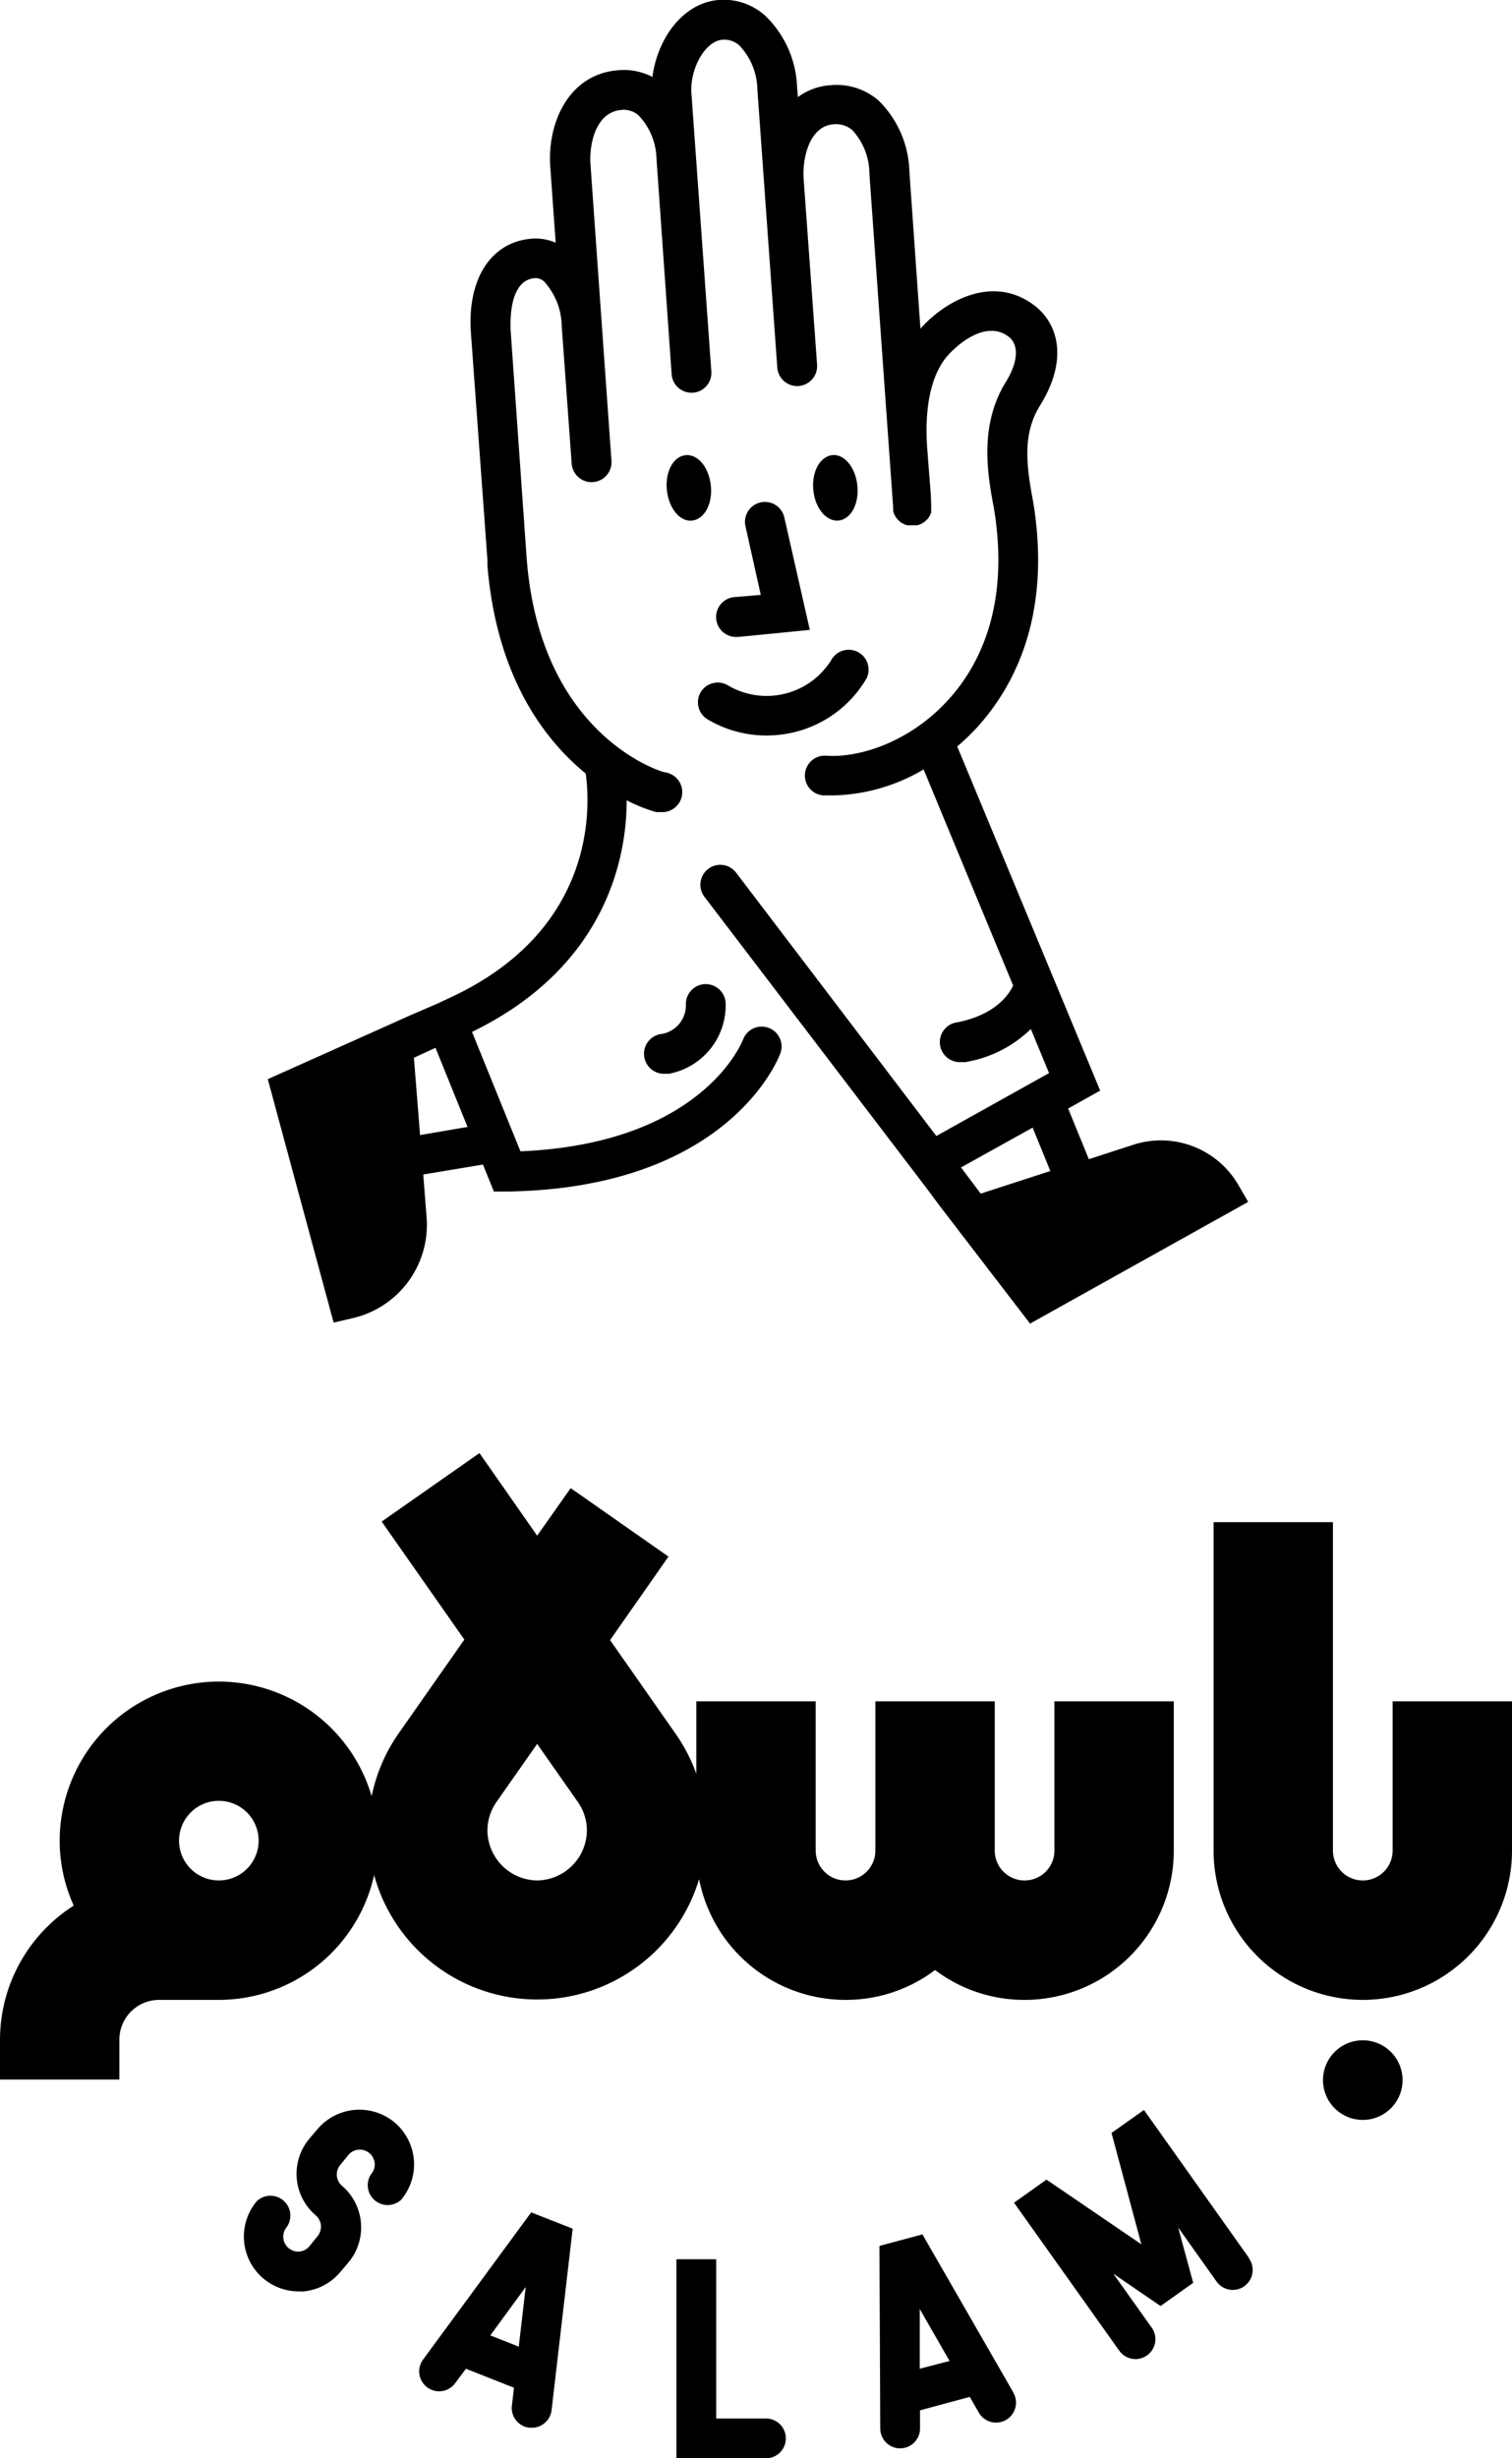 <svg xmlns="http://www.w3.org/2000/svg" viewBox="0 0 152 246.99"><g id="Isolation_Mode" data-name="Isolation Mode"><path d="M66.57,103.88a2,2,0,0,0,.36,4,1.47,1.47,0,0,0,.36,0,7,7,0,0,0,5.66-7,2,2,0,0,0-2-2,2,2,0,0,0-2,2A2.92,2.92,0,0,1,66.57,103.88Z"/><path d="M68.67,45.78c-1.19.32-1.9,2-1.58,3.82s1.54,3,2.74,2.66,1.9-2,1.58-3.83S69.86,45.45,68.67,45.78Z"/><path d="M72,62.17A2,2,0,0,0,74,64h.2l7.21-.71L78.85,52a2,2,0,1,0-3.91.87l1.54,6.9L73.76,60A2,2,0,0,0,72,62.17Z"/><path d="M70.44,69.55a2,2,0,0,0,.71,2.74,11.59,11.59,0,0,0,5.9,1.61A11.85,11.85,0,0,0,80,73.53a11.57,11.57,0,0,0,7.12-5.38,2,2,0,0,0-3.45-2,7.66,7.66,0,0,1-10.48,2.72A2,2,0,0,0,70.44,69.55Z"/><path d="M124.42,118.94A9,9,0,0,0,114,115l-4.54,1.47-2.08-5.09,3.22-1.8L96.23,75a22.67,22.67,0,0,0,2-1.92c3.63-4,7.54-11.11,5.63-22.68-.68-3.59-1.09-6.8.68-9.63,3-4.84,1.69-8.39-.58-10.1-4.17-3.14-9-.41-11.43,2.36l-1.11-15.8a10.38,10.38,0,0,0-3.09-7.12,6.43,6.43,0,0,0-4.81-1.55,6.27,6.27,0,0,0-3.31,1.19l-.08-1a10.48,10.48,0,0,0-3.21-7.18A6.25,6.25,0,0,0,72.2,0c-3.66.34-6.13,4-6.61,7.73A6.29,6.29,0,0,0,62,7.07c-4.8.46-7,5.22-6.68,9.7l.54,7.62A5,5,0,0,0,53.25,24c-4,.44-6.28,4.15-5.91,9.44L49,56.25h0l0,.45a.68.68,0,0,0,0,.14c.93,11.13,5.66,17.43,9.88,20.88.43,3,1.23,15.26-13,22.22l-1.84.87L41.28,102h0l-14.36,6.43,6.62,24.46,1.88-.44a9.62,9.62,0,0,0,7.46-10.2l-.33-4.24,6-1,1.1,2.71,1.37,0c22.22-.35,27.24-13.36,27.44-13.91a2,2,0,0,0-3.75-1.39c-.17.44-4.24,10.5-22.39,11.26l-4.87-12,.19-.09C60.84,97.08,63,86.31,63,80.41a16.28,16.28,0,0,0,2.93,1.18,2.1,2.1,0,0,0,.43,0,2,2,0,0,0,.43-4c-.13,0-12.57-3.56-13.86-21.71L51.33,33.14c0-.5-.27-4.89,2.37-5.19a1.24,1.24,0,0,1,1,.34,6.78,6.78,0,0,1,1.77,4.48l1,13.81a2,2,0,1,0,4-.28l-.81-11.41h0l-1.3-18.4c-.14-2.06.55-5.2,3.06-5.44a2.24,2.24,0,0,1,1.77.54A6.54,6.54,0,0,1,66,16s0,0,0,0l1.52,21.61a2,2,0,0,0,2,1.85h.14a2,2,0,0,0,1.85-2.14l-2-27.92C69.33,6.91,70.88,4.17,72.57,4a2.23,2.23,0,0,1,1.75.56A6.6,6.6,0,0,1,76.14,9l2,27.93a2,2,0,1,0,4-.29L80.79,18s0-.05,0-.07c-.14-2,.56-5.26,3-5.44a2.51,2.51,0,0,1,1.9.59,6.5,6.5,0,0,1,1.71,4.38L89.79,51c0,.08,0,.15,0,.23s0,.09,0,.12a2,2,0,0,0,.88,1.21l.14.06.19.1a1.66,1.66,0,0,0,.21.06l.16,0a.75.75,0,0,0,.21,0l.14,0h.15a1,1,0,0,0,.17,0l.2,0,.18-.07.19-.07.16-.1.16-.1a.86.86,0,0,0,.14-.13l.15-.13.11-.15a.91.91,0,0,0,.11-.16.89.89,0,0,0,.08-.17l.09-.18c0-.06,0-.13,0-.19s0-.12,0-.19a1.48,1.48,0,0,0,0-.21.49.49,0,0,0,0-.17c0-.91-.19-2.94-.3-4.42l-.1-1.31c-.28-4,.35-7.07,1.81-9,.72-.94,3.89-4.07,6.36-2.21,1.1.83,1,2.61-.4,4.78C98.4,43,99.32,47.9,99.92,51.08c1.65,10-1.61,16-4.64,19.29-3.82,4.18-8.89,5.8-12.22,5.56a2,2,0,0,0-2.14,1.84,2,2,0,0,0,1.85,2.15q.49,0,1,0a18.6,18.6,0,0,0,9.08-2.61l9,21.71c-.39.85-1.71,2.91-5.56,3.69a2,2,0,0,0,.4,4,1.72,1.72,0,0,0,.39,0,12.32,12.32,0,0,0,6.55-3.32l1.83,4.43-11.33,6.32L74,87.68a2,2,0,1,0-3.18,2.43l22.24,29.16h0l1.49,2h0l9,11.72,21.93-12.23Zm-82.19-4.89-.62-7.77,2.17-1L47,113.23Zm54.38,3.25,7.2-4,1.78,4.36-7,2.27Z"/><path d="M84.55,52.26c1.2-.33,1.91-2,1.59-3.83s-1.55-3-2.74-2.65-1.9,2-1.59,3.82S83.36,52.58,84.55,52.26Z"/><path d="M77,243H72V227H68v20h9a2,2,0,0,0,0-4Z"/><path d="M30,230.23a5.51,5.51,0,0,1-4.17-9.08,2,2,0,0,1,3,2.61,1.5,1.5,0,0,0,.17,2.11,1.52,1.52,0,0,0,1.09.36,1.49,1.49,0,0,0,1-.52l.81-1a1.5,1.5,0,0,0-.16-2.12,5.48,5.48,0,0,1-.6-7.75l.81-.95a5.52,5.52,0,0,1,7.76-.6,5.51,5.51,0,0,1,.6,7.75,2,2,0,0,1-3-2.6,1.49,1.49,0,0,0,.36-1.09,1.54,1.54,0,0,0-.52-1,1.5,1.5,0,0,0-2.12.16l-.81,1a1.49,1.49,0,0,0,.16,2.11,5.5,5.5,0,0,1,.6,7.76l-.81.95a5.49,5.49,0,0,1-3.75,1.91Z"/><path d="M125.56,226.87,115,212l-3.26,2.31,3,11.19L105.2,219l-3.26,2.32,10.58,14.87a2,2,0,0,0,3.26-2.32l-3.86-5.42,4.75,3.25,3.28-2.33-1.51-5.56,3.86,5.43a2,2,0,0,0,3.26-2.32Z"/><path d="M101.88,240.4l-9.15-15.9-4.32,1.16L88.49,244a2,2,0,0,0,2,2h0a2,2,0,0,0,2-2v-1.82l5-1.35.91,1.58a2,2,0,0,0,3.47-2ZM92.46,238l0-6,3,5.22Z"/><path d="M53.4,222.29,42.53,237.08a2,2,0,0,0,3.23,2.37L46.84,238l4.83,1.91-.21,1.8a2,2,0,0,0,1.76,2.22l.23,0a2,2,0,0,0,2-1.77l2.12-18.23Zm-1.25,13.49-2.86-1.13,3.56-4.86Z"/><path d="M140,170.94v15a3,3,0,0,1-6,0v-33H122v33a15,15,0,0,0,30,0v-15Z"/><path d="M106,185.94a3,3,0,0,1-6,0v-15H88v15a3,3,0,0,1-6,0v-15H70v7.28a17.09,17.09,0,0,0-2.07-4l-6.6-9.43,5.87-8.39-9.83-6.88L54,154.3,48.2,146l-9.83,6.88,8.31,11.86-6.61,9.43a16.92,16.92,0,0,0-2.71,6.31A16,16,0,0,0,6,184.94a15.84,15.84,0,0,0,1.41,6.53A16,16,0,0,0,0,204.94v4H12v-4a4,4,0,0,1,4-4h6A16,16,0,0,0,37.61,188.4a17,17,0,0,0,32.67.41A15,15,0,0,0,85,200.94a14.85,14.85,0,0,0,9-3,14.85,14.85,0,0,0,9,3,15,15,0,0,0,15-15v-15H106Zm-84,3a4,4,0,1,1,4-4A4,4,0,0,1,22,188.94Zm32,0a5.07,5.07,0,0,1-5-5,5,5,0,0,1,.9-2.87l4.1-5.85,4.1,5.85a5,5,0,0,1,.9,2.87A5.07,5.07,0,0,1,54,188.94Z"/><path d="M137,205a4,4,0,1,0,4,4A4,4,0,0,0,137,205Z"/></g></svg>